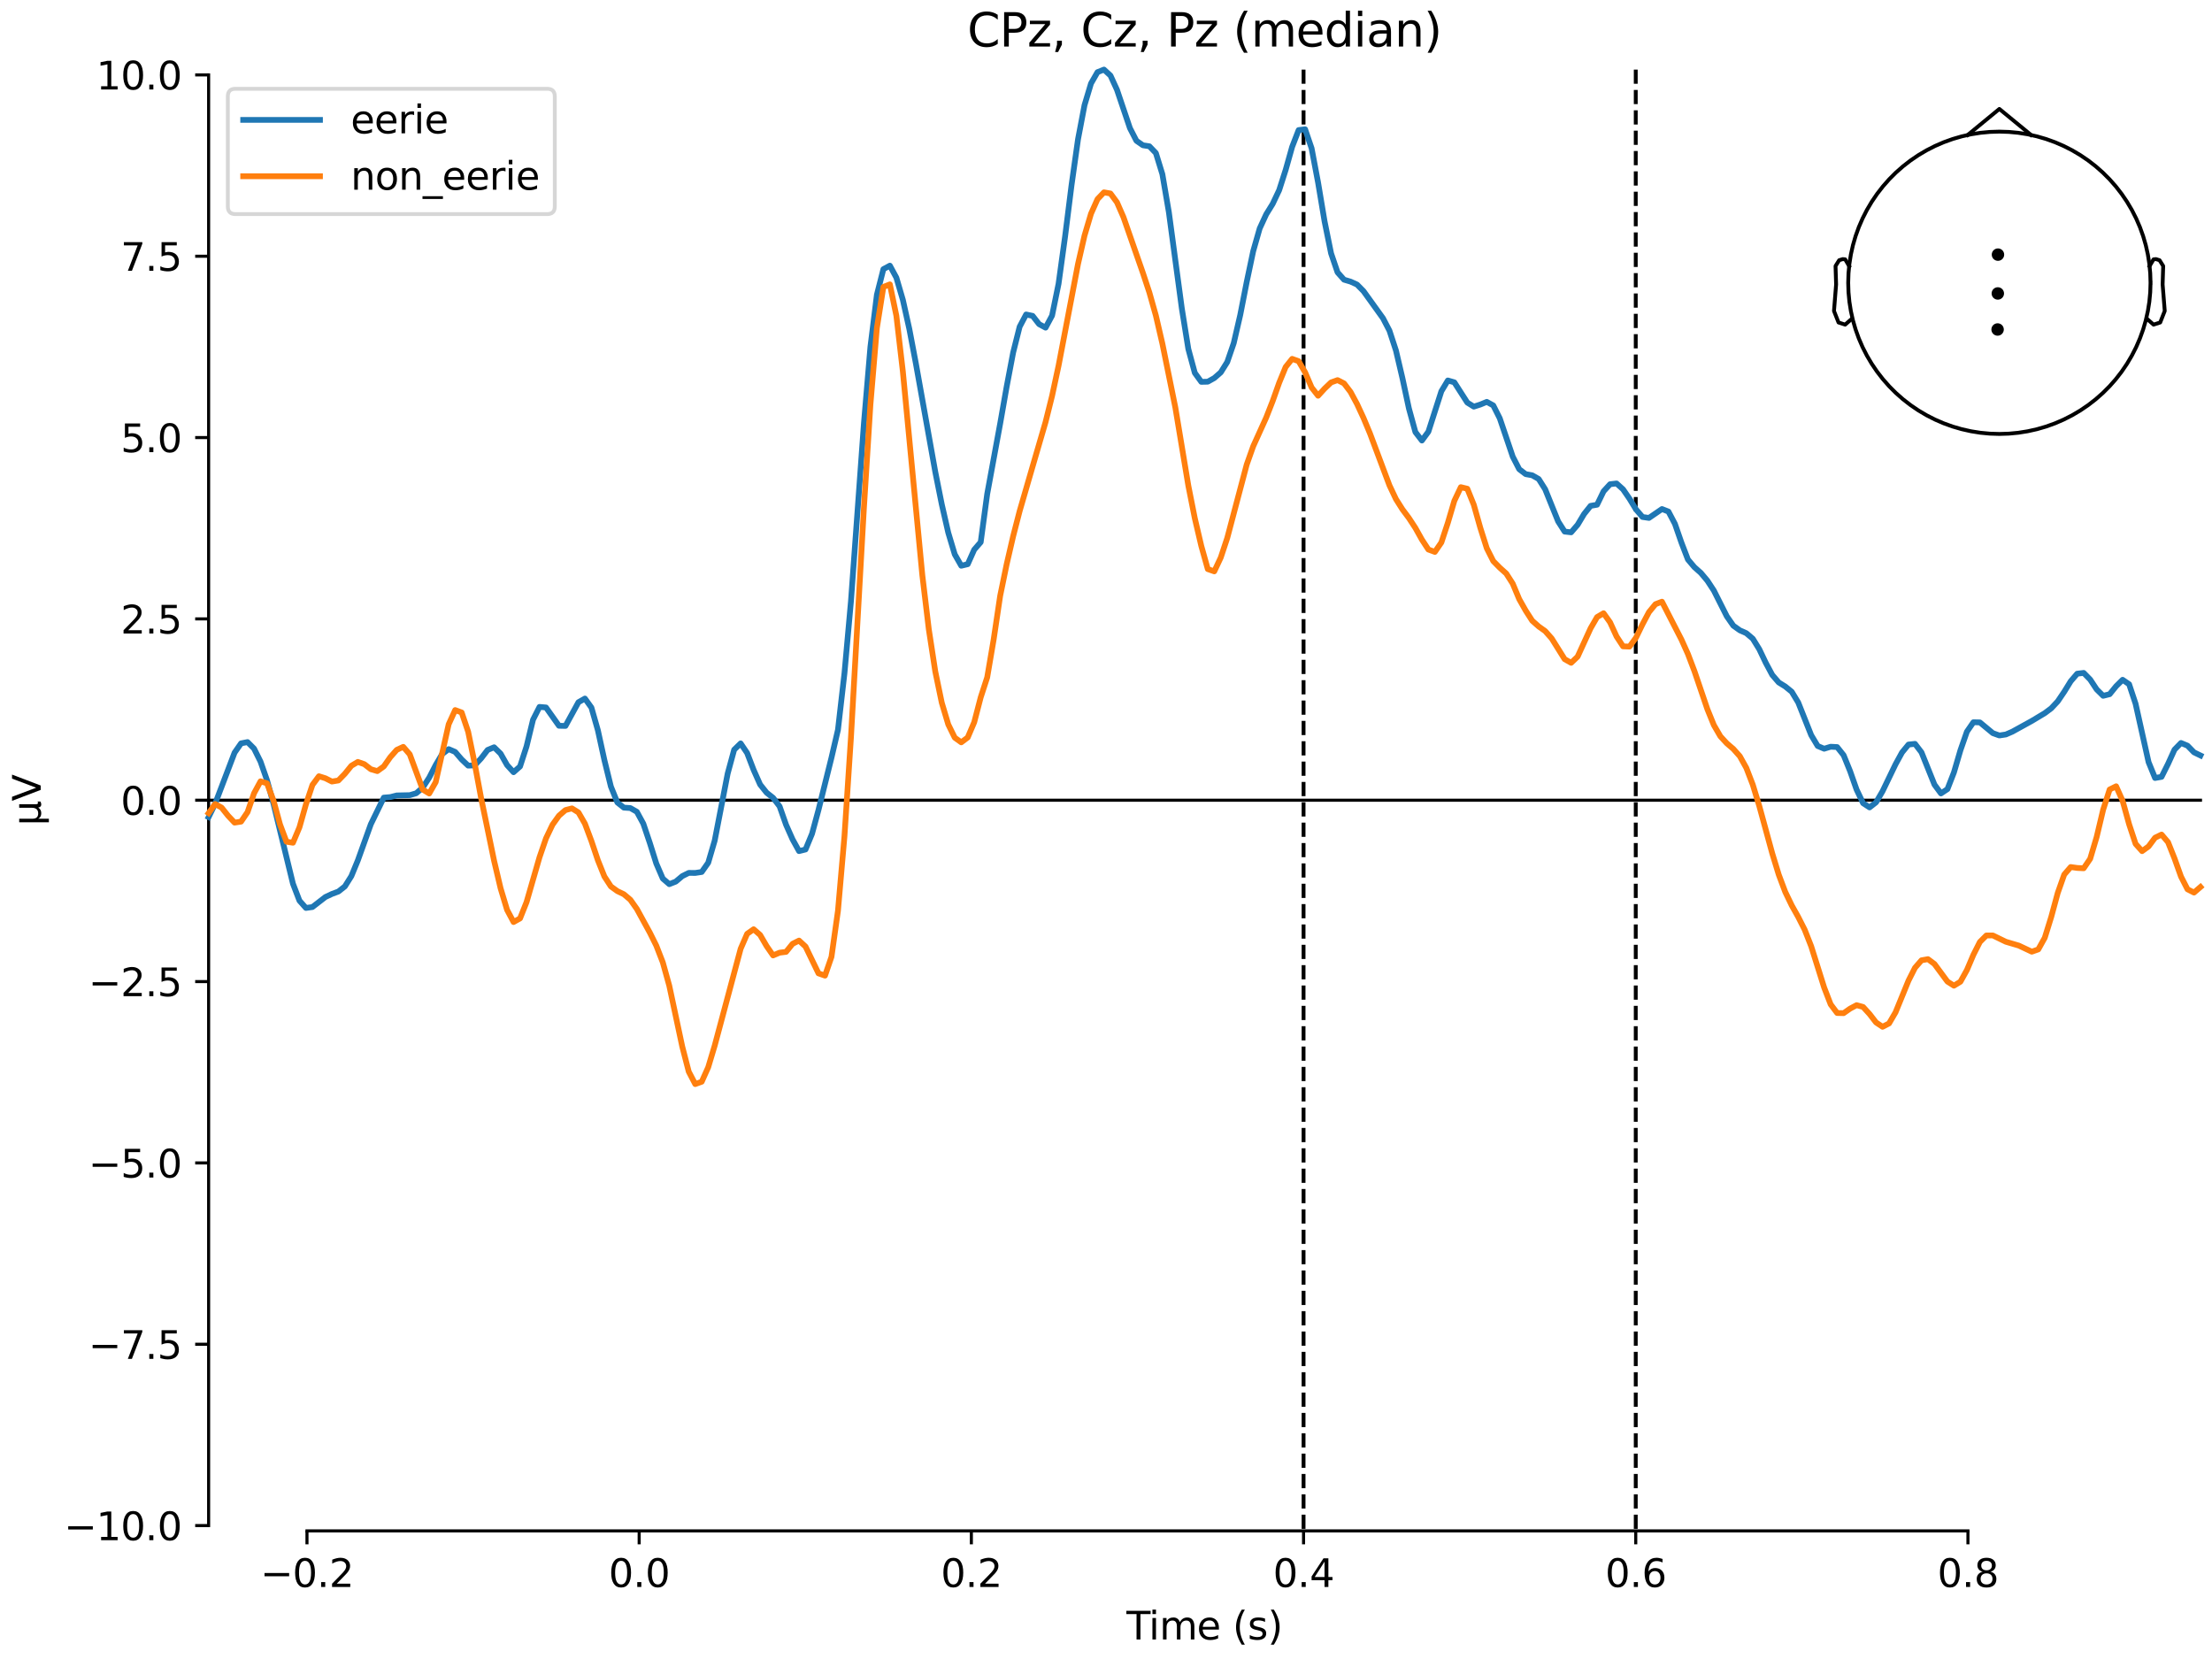 <?xml version="1.0" encoding="utf-8" standalone="no"?>
<!DOCTYPE svg PUBLIC "-//W3C//DTD SVG 1.1//EN"
  "http://www.w3.org/Graphics/SVG/1.1/DTD/svg11.dtd">
<svg xmlns:xlink="http://www.w3.org/1999/xlink" width="576pt" height="432pt" viewBox="0 0 576 432" xmlns="http://www.w3.org/2000/svg" version="1.1">
 <defs>
  <style type="text/css">*{stroke-linejoin: round; stroke-linecap: butt}</style>
 </defs>
 <g id="figure_1">
  <g id="patch_1">
   <path d="M 0 432 
L 576 432 
L 576 0 
L 0 0 
z
" style="fill: #ffffff"/>
  </g>
  <g id="axes_1">
   <g id="patch_2">
    <path d="M 54.324 398.644 
L 573 398.644 
L 573 18.118 
L 54.324 18.118 
L 54.324 398.644 
z
" style="fill: none; opacity: 0"/>
   </g>
   <g id="patch_3">
    <path d="M 54.324 397.262 
L 54.324 19.5 
" style="fill: none; stroke: #000000; stroke-width: 0.8; stroke-linejoin: miter; stroke-linecap: square"/>
   </g>
   <g id="LineCollection_1">
    <path d="M 339.443 18.118 
L 339.443 398.644 
" clip-path="url(#p980c37b02a)" style="fill: none; stroke-dasharray: 3.7,1.6; stroke-dashoffset: 0; stroke: #000000"/>
    <path d="M 425.946 18.118 
L 425.946 398.644 
" clip-path="url(#p980c37b02a)" style="fill: none; stroke-dasharray: 3.7,1.6; stroke-dashoffset: 0; stroke: #000000"/>
   </g>
   <g id="matplotlib.axis_1">
    <g id="xtick_1">
     <g id="line2d_1">
      <defs>
       <path id="m540ee433c1" d="M 0 0 
L 0 3.5 
" style="stroke: #000000; stroke-width: 0.8"/>
      </defs>
      <g>
       <use xlink:href="#m540ee433c1" x="79.936" y="398.644" style="stroke: #000000; stroke-width: 0.8"/>
      </g>
     </g>
     <g id="text_1">
      <!-- −0.2 -->
      <g transform="translate(67.795 413.242) scale(0.1 -0.1)">
       <defs>
        <path id="DejaVuSans-2212" d="M 678 2272 
L 4684 2272 
L 4684 1741 
L 678 1741 
L 678 2272 
z
" transform="scale(0.016)"/>
        <path id="DejaVuSans-30" d="M 2034 4250 
Q 1547 4250 1301 3770 
Q 1056 3291 1056 2328 
Q 1056 1369 1301 889 
Q 1547 409 2034 409 
Q 2525 409 2770 889 
Q 3016 1369 3016 2328 
Q 3016 3291 2770 3770 
Q 2525 4250 2034 4250 
z
M 2034 4750 
Q 2819 4750 3233 4129 
Q 3647 3509 3647 2328 
Q 3647 1150 3233 529 
Q 2819 -91 2034 -91 
Q 1250 -91 836 529 
Q 422 1150 422 2328 
Q 422 3509 836 4129 
Q 1250 4750 2034 4750 
z
" transform="scale(0.016)"/>
        <path id="DejaVuSans-2e" d="M 684 794 
L 1344 794 
L 1344 0 
L 684 0 
L 684 794 
z
" transform="scale(0.016)"/>
        <path id="DejaVuSans-32" d="M 1228 531 
L 3431 531 
L 3431 0 
L 469 0 
L 469 531 
Q 828 903 1448 1529 
Q 2069 2156 2228 2338 
Q 2531 2678 2651 2914 
Q 2772 3150 2772 3378 
Q 2772 3750 2511 3984 
Q 2250 4219 1831 4219 
Q 1534 4219 1204 4116 
Q 875 4013 500 3803 
L 500 4441 
Q 881 4594 1212 4672 
Q 1544 4750 1819 4750 
Q 2544 4750 2975 4387 
Q 3406 4025 3406 3419 
Q 3406 3131 3298 2873 
Q 3191 2616 2906 2266 
Q 2828 2175 2409 1742 
Q 1991 1309 1228 531 
z
" transform="scale(0.016)"/>
       </defs>
       <use xlink:href="#DejaVuSans-2212"/>
       <use xlink:href="#DejaVuSans-30" transform="translate(83.789 0)"/>
       <use xlink:href="#DejaVuSans-2e" transform="translate(147.412 0)"/>
       <use xlink:href="#DejaVuSans-32" transform="translate(179.199 0)"/>
      </g>
     </g>
    </g>
    <g id="xtick_2">
     <g id="line2d_2">
      <g>
       <use xlink:href="#m540ee433c1" x="166.439" y="398.644" style="stroke: #000000; stroke-width: 0.8"/>
      </g>
     </g>
     <g id="text_2">
      <!-- 0.0 -->
      <g transform="translate(158.487 413.242) scale(0.1 -0.1)">
       <use xlink:href="#DejaVuSans-30"/>
       <use xlink:href="#DejaVuSans-2e" transform="translate(63.623 0)"/>
       <use xlink:href="#DejaVuSans-30" transform="translate(95.41 0)"/>
      </g>
     </g>
    </g>
    <g id="xtick_3">
     <g id="line2d_3">
      <g>
       <use xlink:href="#m540ee433c1" x="252.941" y="398.644" style="stroke: #000000; stroke-width: 0.8"/>
      </g>
     </g>
     <g id="text_3">
      <!-- 0.2 -->
      <g transform="translate(244.99 413.242) scale(0.1 -0.1)">
       <use xlink:href="#DejaVuSans-30"/>
       <use xlink:href="#DejaVuSans-2e" transform="translate(63.623 0)"/>
       <use xlink:href="#DejaVuSans-32" transform="translate(95.41 0)"/>
      </g>
     </g>
    </g>
    <g id="xtick_4">
     <g id="line2d_4">
      <g>
       <use xlink:href="#m540ee433c1" x="339.443" y="398.644" style="stroke: #000000; stroke-width: 0.8"/>
      </g>
     </g>
     <g id="text_4">
      <!-- 0.4 -->
      <g transform="translate(331.492 413.242) scale(0.1 -0.1)">
       <defs>
        <path id="DejaVuSans-34" d="M 2419 4116 
L 825 1625 
L 2419 1625 
L 2419 4116 
z
M 2253 4666 
L 3047 4666 
L 3047 1625 
L 3713 1625 
L 3713 1100 
L 3047 1100 
L 3047 0 
L 2419 0 
L 2419 1100 
L 313 1100 
L 313 1709 
L 2253 4666 
z
" transform="scale(0.016)"/>
       </defs>
       <use xlink:href="#DejaVuSans-30"/>
       <use xlink:href="#DejaVuSans-2e" transform="translate(63.623 0)"/>
       <use xlink:href="#DejaVuSans-34" transform="translate(95.41 0)"/>
      </g>
     </g>
    </g>
    <g id="xtick_5">
     <g id="line2d_5">
      <g>
       <use xlink:href="#m540ee433c1" x="425.946" y="398.644" style="stroke: #000000; stroke-width: 0.8"/>
      </g>
     </g>
     <g id="text_5">
      <!-- 0.6 -->
      <g transform="translate(417.994 413.242) scale(0.1 -0.1)">
       <defs>
        <path id="DejaVuSans-36" d="M 2113 2584 
Q 1688 2584 1439 2293 
Q 1191 2003 1191 1497 
Q 1191 994 1439 701 
Q 1688 409 2113 409 
Q 2538 409 2786 701 
Q 3034 994 3034 1497 
Q 3034 2003 2786 2293 
Q 2538 2584 2113 2584 
z
M 3366 4563 
L 3366 3988 
Q 3128 4100 2886 4159 
Q 2644 4219 2406 4219 
Q 1781 4219 1451 3797 
Q 1122 3375 1075 2522 
Q 1259 2794 1537 2939 
Q 1816 3084 2150 3084 
Q 2853 3084 3261 2657 
Q 3669 2231 3669 1497 
Q 3669 778 3244 343 
Q 2819 -91 2113 -91 
Q 1303 -91 875 529 
Q 447 1150 447 2328 
Q 447 3434 972 4092 
Q 1497 4750 2381 4750 
Q 2619 4750 2861 4703 
Q 3103 4656 3366 4563 
z
" transform="scale(0.016)"/>
       </defs>
       <use xlink:href="#DejaVuSans-30"/>
       <use xlink:href="#DejaVuSans-2e" transform="translate(63.623 0)"/>
       <use xlink:href="#DejaVuSans-36" transform="translate(95.41 0)"/>
      </g>
     </g>
    </g>
    <g id="xtick_6">
     <g id="line2d_6">
      <g>
       <use xlink:href="#m540ee433c1" x="512.448" y="398.644" style="stroke: #000000; stroke-width: 0.8"/>
      </g>
     </g>
     <g id="text_6">
      <!-- 0.8 -->
      <g transform="translate(504.497 413.242) scale(0.1 -0.1)">
       <defs>
        <path id="DejaVuSans-38" d="M 2034 2216 
Q 1584 2216 1326 1975 
Q 1069 1734 1069 1313 
Q 1069 891 1326 650 
Q 1584 409 2034 409 
Q 2484 409 2743 651 
Q 3003 894 3003 1313 
Q 3003 1734 2745 1975 
Q 2488 2216 2034 2216 
z
M 1403 2484 
Q 997 2584 770 2862 
Q 544 3141 544 3541 
Q 544 4100 942 4425 
Q 1341 4750 2034 4750 
Q 2731 4750 3128 4425 
Q 3525 4100 3525 3541 
Q 3525 3141 3298 2862 
Q 3072 2584 2669 2484 
Q 3125 2378 3379 2068 
Q 3634 1759 3634 1313 
Q 3634 634 3220 271 
Q 2806 -91 2034 -91 
Q 1263 -91 848 271 
Q 434 634 434 1313 
Q 434 1759 690 2068 
Q 947 2378 1403 2484 
z
M 1172 3481 
Q 1172 3119 1398 2916 
Q 1625 2713 2034 2713 
Q 2441 2713 2670 2916 
Q 2900 3119 2900 3481 
Q 2900 3844 2670 4047 
Q 2441 4250 2034 4250 
Q 1625 4250 1398 4047 
Q 1172 3844 1172 3481 
z
" transform="scale(0.016)"/>
       </defs>
       <use xlink:href="#DejaVuSans-30"/>
       <use xlink:href="#DejaVuSans-2e" transform="translate(63.623 0)"/>
       <use xlink:href="#DejaVuSans-38" transform="translate(95.41 0)"/>
      </g>
     </g>
    </g>
    <g id="text_7">
     <!-- Time (s) -->
     <g transform="translate(293.333 426.92) scale(0.1 -0.1)">
      <defs>
       <path id="DejaVuSans-54" d="M -19 4666 
L 3928 4666 
L 3928 4134 
L 2272 4134 
L 2272 0 
L 1638 0 
L 1638 4134 
L -19 4134 
L -19 4666 
z
" transform="scale(0.016)"/>
       <path id="DejaVuSans-69" d="M 603 3500 
L 1178 3500 
L 1178 0 
L 603 0 
L 603 3500 
z
M 603 4863 
L 1178 4863 
L 1178 4134 
L 603 4134 
L 603 4863 
z
" transform="scale(0.016)"/>
       <path id="DejaVuSans-6d" d="M 3328 2828 
Q 3544 3216 3844 3400 
Q 4144 3584 4550 3584 
Q 5097 3584 5394 3201 
Q 5691 2819 5691 2113 
L 5691 0 
L 5113 0 
L 5113 2094 
Q 5113 2597 4934 2840 
Q 4756 3084 4391 3084 
Q 3944 3084 3684 2787 
Q 3425 2491 3425 1978 
L 3425 0 
L 2847 0 
L 2847 2094 
Q 2847 2600 2669 2842 
Q 2491 3084 2119 3084 
Q 1678 3084 1418 2786 
Q 1159 2488 1159 1978 
L 1159 0 
L 581 0 
L 581 3500 
L 1159 3500 
L 1159 2956 
Q 1356 3278 1631 3431 
Q 1906 3584 2284 3584 
Q 2666 3584 2933 3390 
Q 3200 3197 3328 2828 
z
" transform="scale(0.016)"/>
       <path id="DejaVuSans-65" d="M 3597 1894 
L 3597 1613 
L 953 1613 
Q 991 1019 1311 708 
Q 1631 397 2203 397 
Q 2534 397 2845 478 
Q 3156 559 3463 722 
L 3463 178 
Q 3153 47 2828 -22 
Q 2503 -91 2169 -91 
Q 1331 -91 842 396 
Q 353 884 353 1716 
Q 353 2575 817 3079 
Q 1281 3584 2069 3584 
Q 2775 3584 3186 3129 
Q 3597 2675 3597 1894 
z
M 3022 2063 
Q 3016 2534 2758 2815 
Q 2500 3097 2075 3097 
Q 1594 3097 1305 2825 
Q 1016 2553 972 2059 
L 3022 2063 
z
" transform="scale(0.016)"/>
       <path id="DejaVuSans-20" transform="scale(0.016)"/>
       <path id="DejaVuSans-28" d="M 1984 4856 
Q 1566 4138 1362 3434 
Q 1159 2731 1159 2009 
Q 1159 1288 1364 580 
Q 1569 -128 1984 -844 
L 1484 -844 
Q 1016 -109 783 600 
Q 550 1309 550 2009 
Q 550 2706 781 3412 
Q 1013 4119 1484 4856 
L 1984 4856 
z
" transform="scale(0.016)"/>
       <path id="DejaVuSans-73" d="M 2834 3397 
L 2834 2853 
Q 2591 2978 2328 3040 
Q 2066 3103 1784 3103 
Q 1356 3103 1142 2972 
Q 928 2841 928 2578 
Q 928 2378 1081 2264 
Q 1234 2150 1697 2047 
L 1894 2003 
Q 2506 1872 2764 1633 
Q 3022 1394 3022 966 
Q 3022 478 2636 193 
Q 2250 -91 1575 -91 
Q 1294 -91 989 -36 
Q 684 19 347 128 
L 347 722 
Q 666 556 975 473 
Q 1284 391 1588 391 
Q 1994 391 2212 530 
Q 2431 669 2431 922 
Q 2431 1156 2273 1281 
Q 2116 1406 1581 1522 
L 1381 1569 
Q 847 1681 609 1914 
Q 372 2147 372 2553 
Q 372 3047 722 3315 
Q 1072 3584 1716 3584 
Q 2034 3584 2315 3537 
Q 2597 3491 2834 3397 
z
" transform="scale(0.016)"/>
       <path id="DejaVuSans-29" d="M 513 4856 
L 1013 4856 
Q 1481 4119 1714 3412 
Q 1947 2706 1947 2009 
Q 1947 1309 1714 600 
Q 1481 -109 1013 -844 
L 513 -844 
Q 928 -128 1133 580 
Q 1338 1288 1338 2009 
Q 1338 2731 1133 3434 
Q 928 4138 513 4856 
z
" transform="scale(0.016)"/>
      </defs>
      <use xlink:href="#DejaVuSans-54"/>
      <use xlink:href="#DejaVuSans-69" transform="translate(57.959 0)"/>
      <use xlink:href="#DejaVuSans-6d" transform="translate(85.742 0)"/>
      <use xlink:href="#DejaVuSans-65" transform="translate(183.154 0)"/>
      <use xlink:href="#DejaVuSans-20" transform="translate(244.678 0)"/>
      <use xlink:href="#DejaVuSans-28" transform="translate(276.465 0)"/>
      <use xlink:href="#DejaVuSans-73" transform="translate(315.479 0)"/>
      <use xlink:href="#DejaVuSans-29" transform="translate(367.578 0)"/>
     </g>
    </g>
   </g>
   <g id="matplotlib.axis_2">
    <g id="ytick_1">
     <g id="line2d_7">
      <defs>
       <path id="m99b2487eda" d="M 0 0 
L -3.5 0 
" style="stroke: #000000; stroke-width: 0.8"/>
      </defs>
      <g>
       <use xlink:href="#m99b2487eda" x="54.324" y="397.262" style="stroke: #000000; stroke-width: 0.8"/>
      </g>
     </g>
     <g id="text_8">
      <!-- −10.0 -->
      <g transform="translate(16.678 401.061) scale(0.1 -0.1)">
       <defs>
        <path id="DejaVuSans-31" d="M 794 531 
L 1825 531 
L 1825 4091 
L 703 3866 
L 703 4441 
L 1819 4666 
L 2450 4666 
L 2450 531 
L 3481 531 
L 3481 0 
L 794 0 
L 794 531 
z
" transform="scale(0.016)"/>
       </defs>
       <use xlink:href="#DejaVuSans-2212"/>
       <use xlink:href="#DejaVuSans-31" transform="translate(83.789 0)"/>
       <use xlink:href="#DejaVuSans-30" transform="translate(147.412 0)"/>
       <use xlink:href="#DejaVuSans-2e" transform="translate(211.035 0)"/>
       <use xlink:href="#DejaVuSans-30" transform="translate(242.822 0)"/>
      </g>
     </g>
    </g>
    <g id="ytick_2">
     <g id="line2d_8">
      <g>
       <use xlink:href="#m99b2487eda" x="54.324" y="350.042" style="stroke: #000000; stroke-width: 0.8"/>
      </g>
     </g>
     <g id="text_9">
      <!-- −7.5 -->
      <g transform="translate(23.041 353.841) scale(0.1 -0.1)">
       <defs>
        <path id="DejaVuSans-37" d="M 525 4666 
L 3525 4666 
L 3525 4397 
L 1831 0 
L 1172 0 
L 2766 4134 
L 525 4134 
L 525 4666 
z
" transform="scale(0.016)"/>
        <path id="DejaVuSans-35" d="M 691 4666 
L 3169 4666 
L 3169 4134 
L 1269 4134 
L 1269 2991 
Q 1406 3038 1543 3061 
Q 1681 3084 1819 3084 
Q 2600 3084 3056 2656 
Q 3513 2228 3513 1497 
Q 3513 744 3044 326 
Q 2575 -91 1722 -91 
Q 1428 -91 1123 -41 
Q 819 9 494 109 
L 494 744 
Q 775 591 1075 516 
Q 1375 441 1709 441 
Q 2250 441 2565 725 
Q 2881 1009 2881 1497 
Q 2881 1984 2565 2268 
Q 2250 2553 1709 2553 
Q 1456 2553 1204 2497 
Q 953 2441 691 2322 
L 691 4666 
z
" transform="scale(0.016)"/>
       </defs>
       <use xlink:href="#DejaVuSans-2212"/>
       <use xlink:href="#DejaVuSans-37" transform="translate(83.789 0)"/>
       <use xlink:href="#DejaVuSans-2e" transform="translate(147.412 0)"/>
       <use xlink:href="#DejaVuSans-35" transform="translate(179.199 0)"/>
      </g>
     </g>
    </g>
    <g id="ytick_3">
     <g id="line2d_9">
      <g>
       <use xlink:href="#m99b2487eda" x="54.324" y="302.821" style="stroke: #000000; stroke-width: 0.8"/>
      </g>
     </g>
     <g id="text_10">
      <!-- −5.0 -->
      <g transform="translate(23.041 306.621) scale(0.1 -0.1)">
       <use xlink:href="#DejaVuSans-2212"/>
       <use xlink:href="#DejaVuSans-35" transform="translate(83.789 0)"/>
       <use xlink:href="#DejaVuSans-2e" transform="translate(147.412 0)"/>
       <use xlink:href="#DejaVuSans-30" transform="translate(179.199 0)"/>
      </g>
     </g>
    </g>
    <g id="ytick_4">
     <g id="line2d_10">
      <g>
       <use xlink:href="#m99b2487eda" x="54.324" y="255.601" style="stroke: #000000; stroke-width: 0.8"/>
      </g>
     </g>
     <g id="text_11">
      <!-- −2.5 -->
      <g transform="translate(23.041 259.4) scale(0.1 -0.1)">
       <use xlink:href="#DejaVuSans-2212"/>
       <use xlink:href="#DejaVuSans-32" transform="translate(83.789 0)"/>
       <use xlink:href="#DejaVuSans-2e" transform="translate(147.412 0)"/>
       <use xlink:href="#DejaVuSans-35" transform="translate(179.199 0)"/>
      </g>
     </g>
    </g>
    <g id="ytick_5">
     <g id="line2d_11">
      <g>
       <use xlink:href="#m99b2487eda" x="54.324" y="208.381" style="stroke: #000000; stroke-width: 0.8"/>
      </g>
     </g>
     <g id="text_12">
      <!-- 0.0 -->
      <g transform="translate(31.421 212.18) scale(0.1 -0.1)">
       <use xlink:href="#DejaVuSans-30"/>
       <use xlink:href="#DejaVuSans-2e" transform="translate(63.623 0)"/>
       <use xlink:href="#DejaVuSans-30" transform="translate(95.41 0)"/>
      </g>
     </g>
    </g>
    <g id="ytick_6">
     <g id="line2d_12">
      <g>
       <use xlink:href="#m99b2487eda" x="54.324" y="161.161" style="stroke: #000000; stroke-width: 0.8"/>
      </g>
     </g>
     <g id="text_13">
      <!-- 2.5 -->
      <g transform="translate(31.421 164.96) scale(0.1 -0.1)">
       <use xlink:href="#DejaVuSans-32"/>
       <use xlink:href="#DejaVuSans-2e" transform="translate(63.623 0)"/>
       <use xlink:href="#DejaVuSans-35" transform="translate(95.41 0)"/>
      </g>
     </g>
    </g>
    <g id="ytick_7">
     <g id="line2d_13">
      <g>
       <use xlink:href="#m99b2487eda" x="54.324" y="113.94" style="stroke: #000000; stroke-width: 0.8"/>
      </g>
     </g>
     <g id="text_14">
      <!-- 5.0 -->
      <g transform="translate(31.421 117.74) scale(0.1 -0.1)">
       <use xlink:href="#DejaVuSans-35"/>
       <use xlink:href="#DejaVuSans-2e" transform="translate(63.623 0)"/>
       <use xlink:href="#DejaVuSans-30" transform="translate(95.41 0)"/>
      </g>
     </g>
    </g>
    <g id="ytick_8">
     <g id="line2d_14">
      <g>
       <use xlink:href="#m99b2487eda" x="54.324" y="66.72" style="stroke: #000000; stroke-width: 0.8"/>
      </g>
     </g>
     <g id="text_15">
      <!-- 7.5 -->
      <g transform="translate(31.421 70.519) scale(0.1 -0.1)">
       <use xlink:href="#DejaVuSans-37"/>
       <use xlink:href="#DejaVuSans-2e" transform="translate(63.623 0)"/>
       <use xlink:href="#DejaVuSans-35" transform="translate(95.41 0)"/>
      </g>
     </g>
    </g>
    <g id="ytick_9">
     <g id="line2d_15">
      <g>
       <use xlink:href="#m99b2487eda" x="54.324" y="19.5" style="stroke: #000000; stroke-width: 0.8"/>
      </g>
     </g>
     <g id="text_16">
      <!-- 10.0 -->
      <g transform="translate(25.058 23.299) scale(0.1 -0.1)">
       <use xlink:href="#DejaVuSans-31"/>
       <use xlink:href="#DejaVuSans-30" transform="translate(63.623 0)"/>
       <use xlink:href="#DejaVuSans-2e" transform="translate(127.246 0)"/>
       <use xlink:href="#DejaVuSans-30" transform="translate(159.033 0)"/>
      </g>
     </g>
    </g>
    <g id="text_17">
     <!-- µV -->
     <g transform="translate(10.599 214.982) rotate(-90) scale(0.1 -0.1)">
      <defs>
       <path id="DejaVuSans-b5" d="M 544 -1331 
L 544 3500 
L 1119 3500 
L 1119 1325 
Q 1119 872 1334 640 
Q 1550 409 1972 409 
Q 2434 409 2667 671 
Q 2900 934 2900 1459 
L 2900 3500 
L 3475 3500 
L 3475 806 
Q 3475 619 3529 530 
Q 3584 441 3700 441 
Q 3728 441 3778 458 
Q 3828 475 3916 513 
L 3916 50 
Q 3788 -22 3673 -56 
Q 3559 -91 3450 -91 
Q 3234 -91 3106 31 
Q 2978 153 2931 403 
Q 2775 156 2548 32 
Q 2322 -91 2016 -91 
Q 1697 -91 1473 31 
Q 1250 153 1119 397 
L 1119 -1331 
L 544 -1331 
z
" transform="scale(0.016)"/>
       <path id="DejaVuSans-56" d="M 1831 0 
L 50 4666 
L 709 4666 
L 2188 738 
L 3669 4666 
L 4325 4666 
L 2547 0 
L 1831 0 
z
" transform="scale(0.016)"/>
      </defs>
      <use xlink:href="#DejaVuSans-b5"/>
      <use xlink:href="#DejaVuSans-56" transform="translate(63.623 0)"/>
     </g>
    </g>
   </g>
   <g id="patch_4">
    <path d="M 79.936 398.644 
L 512.448 398.644 
" style="fill: none; stroke: #000000; stroke-width: 0.8; stroke-linejoin: miter; stroke-linecap: square"/>
   </g>
   <g id="patch_5">
    <path d="M 54.324 208.381 
L 573 208.381 
" style="fill: none; stroke: #000000; stroke-width: 0.8; stroke-linejoin: miter; stroke-linecap: square"/>
   </g>
   <g id="text_18">
    <!-- CPz, Cz, Pz (median) -->
    <g transform="translate(251.892 12.118) scale(0.12 -0.12)">
     <defs>
      <path id="DejaVuSans-43" d="M 4122 4306 
L 4122 3641 
Q 3803 3938 3442 4084 
Q 3081 4231 2675 4231 
Q 1875 4231 1450 3742 
Q 1025 3253 1025 2328 
Q 1025 1406 1450 917 
Q 1875 428 2675 428 
Q 3081 428 3442 575 
Q 3803 722 4122 1019 
L 4122 359 
Q 3791 134 3420 21 
Q 3050 -91 2638 -91 
Q 1578 -91 968 557 
Q 359 1206 359 2328 
Q 359 3453 968 4101 
Q 1578 4750 2638 4750 
Q 3056 4750 3426 4639 
Q 3797 4528 4122 4306 
z
" transform="scale(0.016)"/>
      <path id="DejaVuSans-50" d="M 1259 4147 
L 1259 2394 
L 2053 2394 
Q 2494 2394 2734 2622 
Q 2975 2850 2975 3272 
Q 2975 3691 2734 3919 
Q 2494 4147 2053 4147 
L 1259 4147 
z
M 628 4666 
L 2053 4666 
Q 2838 4666 3239 4311 
Q 3641 3956 3641 3272 
Q 3641 2581 3239 2228 
Q 2838 1875 2053 1875 
L 1259 1875 
L 1259 0 
L 628 0 
L 628 4666 
z
" transform="scale(0.016)"/>
      <path id="DejaVuSans-7a" d="M 353 3500 
L 3084 3500 
L 3084 2975 
L 922 459 
L 3084 459 
L 3084 0 
L 275 0 
L 275 525 
L 2438 3041 
L 353 3041 
L 353 3500 
z
" transform="scale(0.016)"/>
      <path id="DejaVuSans-2c" d="M 750 794 
L 1409 794 
L 1409 256 
L 897 -744 
L 494 -744 
L 750 256 
L 750 794 
z
" transform="scale(0.016)"/>
      <path id="DejaVuSans-64" d="M 2906 2969 
L 2906 4863 
L 3481 4863 
L 3481 0 
L 2906 0 
L 2906 525 
Q 2725 213 2448 61 
Q 2172 -91 1784 -91 
Q 1150 -91 751 415 
Q 353 922 353 1747 
Q 353 2572 751 3078 
Q 1150 3584 1784 3584 
Q 2172 3584 2448 3432 
Q 2725 3281 2906 2969 
z
M 947 1747 
Q 947 1113 1208 752 
Q 1469 391 1925 391 
Q 2381 391 2643 752 
Q 2906 1113 2906 1747 
Q 2906 2381 2643 2742 
Q 2381 3103 1925 3103 
Q 1469 3103 1208 2742 
Q 947 2381 947 1747 
z
" transform="scale(0.016)"/>
      <path id="DejaVuSans-61" d="M 2194 1759 
Q 1497 1759 1228 1600 
Q 959 1441 959 1056 
Q 959 750 1161 570 
Q 1363 391 1709 391 
Q 2188 391 2477 730 
Q 2766 1069 2766 1631 
L 2766 1759 
L 2194 1759 
z
M 3341 1997 
L 3341 0 
L 2766 0 
L 2766 531 
Q 2569 213 2275 61 
Q 1981 -91 1556 -91 
Q 1019 -91 701 211 
Q 384 513 384 1019 
Q 384 1609 779 1909 
Q 1175 2209 1959 2209 
L 2766 2209 
L 2766 2266 
Q 2766 2663 2505 2880 
Q 2244 3097 1772 3097 
Q 1472 3097 1187 3025 
Q 903 2953 641 2809 
L 641 3341 
Q 956 3463 1253 3523 
Q 1550 3584 1831 3584 
Q 2591 3584 2966 3190 
Q 3341 2797 3341 1997 
z
" transform="scale(0.016)"/>
      <path id="DejaVuSans-6e" d="M 3513 2113 
L 3513 0 
L 2938 0 
L 2938 2094 
Q 2938 2591 2744 2837 
Q 2550 3084 2163 3084 
Q 1697 3084 1428 2787 
Q 1159 2491 1159 1978 
L 1159 0 
L 581 0 
L 581 3500 
L 1159 3500 
L 1159 2956 
Q 1366 3272 1645 3428 
Q 1925 3584 2291 3584 
Q 2894 3584 3203 3211 
Q 3513 2838 3513 2113 
z
" transform="scale(0.016)"/>
     </defs>
     <use xlink:href="#DejaVuSans-43"/>
     <use xlink:href="#DejaVuSans-50" transform="translate(69.824 0)"/>
     <use xlink:href="#DejaVuSans-7a" transform="translate(130.127 0)"/>
     <use xlink:href="#DejaVuSans-2c" transform="translate(182.617 0)"/>
     <use xlink:href="#DejaVuSans-20" transform="translate(214.404 0)"/>
     <use xlink:href="#DejaVuSans-43" transform="translate(246.191 0)"/>
     <use xlink:href="#DejaVuSans-7a" transform="translate(316.016 0)"/>
     <use xlink:href="#DejaVuSans-2c" transform="translate(368.506 0)"/>
     <use xlink:href="#DejaVuSans-20" transform="translate(400.293 0)"/>
     <use xlink:href="#DejaVuSans-50" transform="translate(432.08 0)"/>
     <use xlink:href="#DejaVuSans-7a" transform="translate(492.383 0)"/>
     <use xlink:href="#DejaVuSans-20" transform="translate(544.873 0)"/>
     <use xlink:href="#DejaVuSans-28" transform="translate(576.66 0)"/>
     <use xlink:href="#DejaVuSans-6d" transform="translate(615.674 0)"/>
     <use xlink:href="#DejaVuSans-65" transform="translate(713.086 0)"/>
     <use xlink:href="#DejaVuSans-64" transform="translate(774.609 0)"/>
     <use xlink:href="#DejaVuSans-69" transform="translate(838.086 0)"/>
     <use xlink:href="#DejaVuSans-61" transform="translate(865.869 0)"/>
     <use xlink:href="#DejaVuSans-6e" transform="translate(927.148 0)"/>
     <use xlink:href="#DejaVuSans-29" transform="translate(990.527 0)"/>
    </g>
   </g>
   <g id="legend_1">
    <g id="patch_6">
     <path d="M 61.324 55.753 
L 142.466 55.753 
Q 144.466 55.753 144.466 53.753 
L 144.466 25.118 
Q 144.466 23.118 142.466 23.118 
L 61.324 23.118 
Q 59.324 23.118 59.324 25.118 
L 59.324 53.753 
Q 59.324 55.753 61.324 55.753 
z
" style="fill: #ffffff; opacity: 0.8; stroke: #cccccc; stroke-linejoin: miter"/>
    </g>
    <g id="line2d_16">
     <path d="M 63.324 31.217 
L 73.324 31.217 
L 83.324 31.217 
" style="fill: none; stroke: #1f77b4; stroke-width: 1.5; stroke-linecap: square"/>
    </g>
    <g id="text_19">
     <!-- eerie -->
     <g transform="translate(91.324 34.717) scale(0.1 -0.1)">
      <defs>
       <path id="DejaVuSans-72" d="M 2631 2963 
Q 2534 3019 2420 3045 
Q 2306 3072 2169 3072 
Q 1681 3072 1420 2755 
Q 1159 2438 1159 1844 
L 1159 0 
L 581 0 
L 581 3500 
L 1159 3500 
L 1159 2956 
Q 1341 3275 1631 3429 
Q 1922 3584 2338 3584 
Q 2397 3584 2469 3576 
Q 2541 3569 2628 3553 
L 2631 2963 
z
" transform="scale(0.016)"/>
      </defs>
      <use xlink:href="#DejaVuSans-65"/>
      <use xlink:href="#DejaVuSans-65" transform="translate(61.523 0)"/>
      <use xlink:href="#DejaVuSans-72" transform="translate(123.047 0)"/>
      <use xlink:href="#DejaVuSans-69" transform="translate(164.16 0)"/>
      <use xlink:href="#DejaVuSans-65" transform="translate(191.943 0)"/>
     </g>
    </g>
    <g id="line2d_17">
     <path d="M 63.324 45.895 
L 73.324 45.895 
L 83.324 45.895 
" style="fill: none; stroke: #ff7f0e; stroke-width: 1.5; stroke-linecap: square"/>
    </g>
    <g id="text_20">
     <!-- non_eerie -->
     <g transform="translate(91.324 49.395) scale(0.1 -0.1)">
      <defs>
       <path id="DejaVuSans-6f" d="M 1959 3097 
Q 1497 3097 1228 2736 
Q 959 2375 959 1747 
Q 959 1119 1226 758 
Q 1494 397 1959 397 
Q 2419 397 2687 759 
Q 2956 1122 2956 1747 
Q 2956 2369 2687 2733 
Q 2419 3097 1959 3097 
z
M 1959 3584 
Q 2709 3584 3137 3096 
Q 3566 2609 3566 1747 
Q 3566 888 3137 398 
Q 2709 -91 1959 -91 
Q 1206 -91 779 398 
Q 353 888 353 1747 
Q 353 2609 779 3096 
Q 1206 3584 1959 3584 
z
" transform="scale(0.016)"/>
       <path id="DejaVuSans-5f" d="M 3263 -1063 
L 3263 -1509 
L -63 -1509 
L -63 -1063 
L 3263 -1063 
z
" transform="scale(0.016)"/>
      </defs>
      <use xlink:href="#DejaVuSans-6e"/>
      <use xlink:href="#DejaVuSans-6f" transform="translate(63.379 0)"/>
      <use xlink:href="#DejaVuSans-6e" transform="translate(124.561 0)"/>
      <use xlink:href="#DejaVuSans-5f" transform="translate(187.939 0)"/>
      <use xlink:href="#DejaVuSans-65" transform="translate(237.939 0)"/>
      <use xlink:href="#DejaVuSans-65" transform="translate(299.463 0)"/>
      <use xlink:href="#DejaVuSans-72" transform="translate(360.986 0)"/>
      <use xlink:href="#DejaVuSans-69" transform="translate(402.1 0)"/>
      <use xlink:href="#DejaVuSans-65" transform="translate(429.883 0)"/>
     </g>
    </g>
   </g>
   <g id="line2d_18">
    <path d="M 54.324 212.772 
L 56.013 209.308 
L 61.082 195.992 
L 62.771 193.568 
L 64.461 193.236 
L 66.15 194.927 
L 67.84 198.325 
L 69.529 203.167 
L 71.219 209.298 
L 76.287 230.126 
L 77.977 234.53 
L 79.666 236.429 
L 81.356 236.192 
L 84.735 233.581 
L 86.424 232.786 
L 88.114 232.155 
L 89.803 230.828 
L 91.493 228.136 
L 93.182 224.038 
L 96.561 214.628 
L 99.94 207.697 
L 101.63 207.562 
L 103.319 207.129 
L 106.698 207.055 
L 108.388 206.562 
L 110.077 205.095 
L 111.767 202.491 
L 113.456 199.214 
L 115.146 196.35 
L 116.835 195.071 
L 118.525 195.794 
L 120.214 197.758 
L 121.904 199.368 
L 123.593 199.302 
L 125.283 197.484 
L 126.972 195.288 
L 128.662 194.588 
L 130.351 196.241 
L 132.041 199.227 
L 133.73 201.081 
L 135.42 199.58 
L 137.109 194.37 
L 138.799 187.404 
L 140.488 184.077 
L 142.178 184.222 
L 145.557 188.989 
L 147.246 189.029 
L 150.625 182.859 
L 152.315 181.902 
L 154.004 184.253 
L 155.694 190.185 
L 157.383 197.925 
L 159.073 204.807 
L 160.762 208.966 
L 162.452 210.304 
L 164.141 210.414 
L 165.831 211.383 
L 167.52 214.487 
L 169.21 219.496 
L 170.899 224.861 
L 172.589 228.777 
L 174.278 230.233 
L 175.968 229.567 
L 177.657 228.145 
L 179.347 227.297 
L 181.036 227.315 
L 182.726 227.059 
L 184.415 224.657 
L 186.105 218.892 
L 189.484 201.436 
L 191.173 195.227 
L 192.863 193.58 
L 194.552 196.086 
L 196.242 200.481 
L 197.931 204.279 
L 199.621 206.41 
L 201.31 207.742 
L 203 209.963 
L 204.689 214.766 
L 206.379 218.563 
L 208.068 221.626 
L 209.758 221.203 
L 211.447 217.121 
L 213.137 210.89 
L 216.516 197.294 
L 218.205 190.028 
L 219.895 175.325 
L 221.584 156.622 
L 224.963 110.252 
L 226.653 90.334 
L 228.342 76.744 
L 230.032 70.085 
L 231.721 69.177 
L 233.411 72.295 
L 235.1 78.069 
L 236.79 85.679 
L 238.479 94.581 
L 243.548 122.893 
L 245.237 131.335 
L 246.927 138.719 
L 248.616 144.352 
L 250.306 147.318 
L 251.995 146.913 
L 253.685 143.128 
L 255.374 141.178 
L 257.064 128.647 
L 260.443 110.296 
L 262.132 100.688 
L 263.822 91.793 
L 265.511 85.085 
L 267.201 81.89 
L 268.89 82.25 
L 270.58 84.409 
L 272.269 85.32 
L 273.959 82.173 
L 275.648 73.888 
L 277.337 61.657 
L 279.027 48.204 
L 280.716 36.253 
L 282.406 27.378 
L 284.095 21.741 
L 285.785 18.789 
L 287.474 18.118 
L 289.164 19.674 
L 290.853 23.366 
L 294.232 33.364 
L 295.922 36.657 
L 297.611 37.828 
L 299.301 38.093 
L 300.99 39.855 
L 302.68 45.363 
L 304.369 55.246 
L 307.748 80.338 
L 309.438 90.865 
L 311.127 97.102 
L 312.817 99.433 
L 314.506 99.392 
L 316.196 98.446 
L 317.885 96.969 
L 319.575 94.265 
L 321.264 89.345 
L 322.954 82.023 
L 324.643 73.415 
L 326.333 65.394 
L 328.022 59.485 
L 329.712 55.82 
L 331.401 53.089 
L 333.091 49.515 
L 334.78 44.249 
L 336.47 38.239 
L 338.159 33.872 
L 339.849 33.659 
L 341.538 38.614 
L 343.228 47.547 
L 344.917 57.648 
L 346.607 65.964 
L 348.296 70.922 
L 349.986 72.829 
L 351.675 73.331 
L 353.365 74.095 
L 355.054 75.809 
L 360.123 82.859 
L 361.812 86.103 
L 363.502 91.261 
L 365.191 98.482 
L 366.881 106.376 
L 368.57 112.521 
L 370.26 114.713 
L 371.949 112.409 
L 375.328 101.883 
L 377.018 99.073 
L 378.707 99.559 
L 382.086 104.837 
L 383.776 105.886 
L 385.465 105.346 
L 387.155 104.644 
L 388.844 105.57 
L 390.534 108.925 
L 393.913 118.905 
L 395.602 122.184 
L 397.292 123.464 
L 398.981 123.765 
L 400.671 124.728 
L 402.36 127.409 
L 405.739 135.775 
L 407.429 138.424 
L 409.118 138.617 
L 410.808 136.656 
L 412.497 133.839 
L 414.187 131.724 
L 415.876 131.43 
L 417.566 127.938 
L 419.255 126.093 
L 420.945 125.891 
L 422.634 127.412 
L 424.324 129.873 
L 426.013 132.654 
L 427.703 134.62 
L 429.392 134.867 
L 432.771 132.548 
L 434.461 133.21 
L 436.15 136.423 
L 437.84 141.296 
L 439.529 145.688 
L 441.219 147.688 
L 442.908 149.193 
L 444.598 151.206 
L 446.287 153.785 
L 449.666 160.499 
L 451.356 162.926 
L 453.045 164.132 
L 454.735 164.881 
L 456.424 166.317 
L 458.114 169.058 
L 459.803 172.598 
L 461.493 175.752 
L 463.182 177.709 
L 464.872 178.755 
L 466.561 180.128 
L 468.251 182.921 
L 471.63 191.425 
L 473.319 194.252 
L 475.009 194.968 
L 476.698 194.447 
L 478.388 194.532 
L 480.077 196.653 
L 481.767 200.821 
L 483.456 205.617 
L 485.146 209.147 
L 486.835 210.247 
L 488.525 208.924 
L 490.214 206.038 
L 493.593 199.023 
L 495.283 195.939 
L 496.972 193.879 
L 498.662 193.7 
L 500.351 195.911 
L 503.73 204.312 
L 505.42 206.611 
L 507.109 205.485 
L 508.799 201.14 
L 510.488 195.381 
L 512.178 190.524 
L 513.867 188.075 
L 515.557 188.11 
L 518.936 190.91 
L 520.625 191.515 
L 522.315 191.259 
L 524.004 190.527 
L 529.073 187.731 
L 532.452 185.703 
L 534.141 184.44 
L 535.831 182.632 
L 537.52 180.138 
L 539.21 177.399 
L 540.899 175.428 
L 542.589 175.225 
L 544.278 176.951 
L 545.968 179.515 
L 547.657 181.186 
L 549.347 180.766 
L 551.036 178.689 
L 552.726 177.016 
L 554.415 178.173 
L 556.105 183.264 
L 559.484 198.455 
L 561.173 202.587 
L 562.863 202.292 
L 564.552 198.913 
L 566.242 195.197 
L 567.931 193.468 
L 569.621 194.169 
L 571.31 195.902 
L 573 196.725 
L 573 196.725 
" style="fill: none; stroke: #1f77b4; stroke-width: 1.5; stroke-linecap: square"/>
   </g>
   <g id="line2d_19">
    <path d="M 54.324 211.741 
L 56.013 209.363 
L 57.703 210.294 
L 59.392 212.416 
L 61.082 214.209 
L 62.771 213.95 
L 64.461 211.469 
L 66.15 206.578 
L 67.84 203.453 
L 69.529 203.97 
L 71.219 208.449 
L 72.908 214.664 
L 74.598 219.178 
L 76.287 219.446 
L 77.977 215.428 
L 79.666 209.449 
L 81.356 204.39 
L 83.045 202.129 
L 84.735 202.658 
L 86.424 203.512 
L 88.114 203.232 
L 89.803 201.49 
L 91.493 199.403 
L 93.182 198.402 
L 94.872 198.993 
L 96.561 200.302 
L 98.251 200.796 
L 99.94 199.578 
L 101.63 197.165 
L 103.319 195.256 
L 105.009 194.479 
L 106.698 196.428 
L 110.077 205.597 
L 111.767 206.624 
L 113.456 203.663 
L 116.835 188.598 
L 118.525 184.901 
L 120.214 185.524 
L 121.904 190.529 
L 123.593 198.77 
L 125.283 207.824 
L 128.662 224.143 
L 130.351 231.301 
L 132.041 236.931 
L 133.73 240.099 
L 135.42 239.148 
L 137.109 234.915 
L 140.488 223.22 
L 142.178 218.299 
L 143.867 214.762 
L 145.557 212.4 
L 147.246 210.94 
L 148.936 210.502 
L 150.625 211.554 
L 152.315 214.486 
L 154.004 218.998 
L 155.694 224.023 
L 157.383 228.232 
L 159.073 230.828 
L 160.762 232.045 
L 162.452 232.86 
L 164.141 234.289 
L 165.831 236.68 
L 169.21 242.843 
L 170.899 246.24 
L 172.589 250.597 
L 174.278 256.668 
L 177.657 272.527 
L 179.347 279.052 
L 181.036 282.29 
L 182.726 281.68 
L 184.415 277.912 
L 186.105 272.281 
L 192.863 247.053 
L 194.552 243.17 
L 196.242 241.974 
L 197.931 243.449 
L 199.621 246.35 
L 201.31 248.792 
L 203 248.074 
L 204.689 247.865 
L 206.379 245.772 
L 208.068 244.923 
L 209.758 246.482 
L 213.137 253.462 
L 214.826 254.055 
L 216.516 249.158 
L 218.205 237.165 
L 219.895 217.767 
L 221.584 192.075 
L 224.963 132.242 
L 226.653 105.367 
L 228.342 85.38 
L 230.032 74.721 
L 231.721 74.048 
L 233.411 82.215 
L 235.1 96.727 
L 240.169 149.747 
L 241.858 163.851 
L 243.548 174.873 
L 245.237 182.997 
L 246.927 188.645 
L 248.616 192.084 
L 250.306 193.304 
L 251.995 192.036 
L 253.685 188.073 
L 255.374 181.59 
L 257.064 176.391 
L 258.753 166.484 
L 260.443 155.15 
L 262.132 146.933 
L 263.822 139.63 
L 265.511 133.097 
L 268.89 121.453 
L 272.269 109.873 
L 273.959 103.09 
L 275.648 95.226 
L 280.716 68.723 
L 282.406 61.347 
L 284.095 55.654 
L 285.785 51.858 
L 287.474 50.086 
L 289.164 50.384 
L 290.853 52.676 
L 292.543 56.542 
L 297.611 71.079 
L 299.301 76.188 
L 300.99 82.183 
L 302.68 89.478 
L 306.059 106.129 
L 309.438 126.458 
L 311.127 134.968 
L 312.817 142.174 
L 314.506 148.193 
L 316.196 148.781 
L 317.885 145.184 
L 319.575 140.086 
L 324.643 120.968 
L 326.333 116.205 
L 329.712 108.743 
L 331.401 104.435 
L 333.091 99.68 
L 334.78 95.563 
L 336.47 93.448 
L 338.159 94.054 
L 339.849 96.959 
L 341.538 100.899 
L 343.228 103.05 
L 344.917 101.195 
L 346.607 99.581 
L 348.296 98.98 
L 349.986 99.835 
L 351.675 102.056 
L 353.365 105.192 
L 355.054 108.834 
L 356.744 112.882 
L 361.812 126.389 
L 363.502 129.962 
L 365.191 132.636 
L 366.881 134.904 
L 368.57 137.491 
L 370.26 140.513 
L 371.949 143.098 
L 373.639 143.719 
L 375.328 141.254 
L 377.018 136.134 
L 378.707 130.417 
L 380.397 126.857 
L 382.086 127.269 
L 383.776 131.45 
L 385.465 137.428 
L 387.155 142.761 
L 388.844 146.107 
L 390.534 147.826 
L 392.223 149.342 
L 393.913 151.981 
L 395.602 156.017 
L 397.292 159.004 
L 398.981 161.631 
L 400.671 163.132 
L 402.36 164.337 
L 404.05 166.238 
L 407.429 171.647 
L 409.118 172.598 
L 410.808 170.987 
L 414.187 163.608 
L 415.876 160.686 
L 417.566 159.685 
L 419.255 162.052 
L 420.945 165.726 
L 422.634 168.306 
L 424.324 168.374 
L 426.013 166.045 
L 427.703 162.567 
L 429.392 159.39 
L 431.082 157.33 
L 432.771 156.679 
L 437.84 166.536 
L 439.529 170.292 
L 441.219 174.738 
L 444.598 184.673 
L 446.287 188.819 
L 447.977 191.731 
L 449.666 193.572 
L 451.356 195.02 
L 453.045 196.919 
L 454.735 199.952 
L 456.424 204.338 
L 458.114 209.889 
L 461.493 222.238 
L 463.182 227.762 
L 464.872 232.254 
L 466.561 235.76 
L 468.251 238.777 
L 469.94 242.108 
L 471.63 246.409 
L 475.009 257.162 
L 476.698 261.534 
L 478.388 263.785 
L 480.077 263.824 
L 481.767 262.639 
L 483.456 261.742 
L 485.146 262.207 
L 486.835 264.059 
L 488.525 266.25 
L 490.214 267.376 
L 491.904 266.501 
L 493.593 263.611 
L 496.972 255.347 
L 498.662 252.005 
L 500.351 250.063 
L 502.041 249.758 
L 503.73 251.02 
L 507.109 255.596 
L 508.799 256.668 
L 510.488 255.635 
L 512.178 252.592 
L 513.867 248.626 
L 515.557 245.284 
L 517.246 243.596 
L 518.936 243.586 
L 522.315 245.231 
L 525.694 246.228 
L 529.073 247.819 
L 530.762 247.224 
L 532.452 244.192 
L 534.141 238.757 
L 535.831 232.519 
L 537.52 227.734 
L 539.21 225.774 
L 540.899 226.011 
L 542.589 226.097 
L 544.278 223.626 
L 545.968 217.936 
L 547.657 210.84 
L 549.347 205.586 
L 551.036 204.747 
L 552.726 208.537 
L 554.415 214.633 
L 556.105 219.743 
L 557.794 221.635 
L 559.484 220.409 
L 561.173 218.139 
L 562.863 217.319 
L 564.552 219.298 
L 566.242 223.542 
L 567.931 228.264 
L 569.621 231.566 
L 571.31 232.425 
L 573 230.971 
L 573 230.971 
" style="fill: none; stroke: #ff7f0e; stroke-width: 1.5; stroke-linecap: square"/>
   </g>
  </g>
  <g id="axes_2">
   <g id="PathCollection_1">
    <defs>
     <path id="C0_0_0abf39a6ee" d="M 0 1.118 
C 0.297 1.118 0.581 1 0.791 0.791 
C 1 0.581 1.118 0.297 1.118 -0 
C 1.118 -0.297 1 -0.581 0.791 -0.791 
C 0.581 -1 0.297 -1.118 0 -1.118 
C -0.297 -1.118 -0.581 -1 -0.791 -0.791 
C -1 -0.581 -1.118 -0.297 -1.118 0 
C -1.118 0.297 -1 0.581 -0.791 0.791 
C -0.581 1 -0.297 1.118 0 1.118 
z
"/>
    </defs>
    <g clip-path="url(#p7e058afcf0)">
     <use xlink:href="#C0_0_0abf39a6ee" x="520.228" y="76.413" style="stroke: #000000"/>
    </g>
    <g clip-path="url(#p7e058afcf0)">
     <use xlink:href="#C0_0_0abf39a6ee" x="520.171" y="85.8" style="stroke: #000000"/>
    </g>
    <g clip-path="url(#p7e058afcf0)">
     <use xlink:href="#C0_0_0abf39a6ee" x="520.266" y="66.305" style="stroke: #000000"/>
    </g>
   </g>
   <g id="matplotlib.axis_3"/>
   <g id="matplotlib.axis_4"/>
   <g id="line2d_20">
    <path d="M 559.993 73.636 
L 559.916 71.165 
L 559.683 68.703 
L 559.296 66.26 
L 558.757 63.847 
L 558.067 61.472 
L 557.229 59.146 
L 556.247 56.876 
L 555.124 54.673 
L 553.866 52.545 
L 552.476 50.499 
L 550.96 48.545 
L 549.325 46.69 
L 547.576 44.942 
L 545.721 43.307 
L 543.767 41.791 
L 541.722 40.401 
L 539.594 39.142 
L 537.39 38.02 
L 535.121 37.038 
L 532.794 36.2 
L 530.42 35.51 
L 528.006 34.971 
L 525.564 34.584 
L 523.102 34.351 
L 520.63 34.273 
L 518.159 34.351 
L 515.697 34.584 
L 513.255 34.971 
L 510.841 35.51 
L 508.467 36.2 
L 506.14 37.038 
L 503.871 38.02 
L 501.667 39.142 
L 499.539 40.401 
L 497.494 41.791 
L 495.54 43.307 
L 493.685 44.942 
L 491.936 46.69 
L 490.301 48.545 
L 488.785 50.499 
L 487.395 52.545 
L 486.137 54.673 
L 485.014 56.876 
L 484.032 59.146 
L 483.194 61.472 
L 482.504 63.847 
L 481.965 66.26 
L 481.578 68.703 
L 481.345 71.165 
L 481.268 73.636 
L 481.345 76.108 
L 481.578 78.57 
L 481.965 81.012 
L 482.504 83.425 
L 483.194 85.8 
L 484.032 88.127 
L 485.014 90.396 
L 486.137 92.599 
L 487.395 94.728 
L 488.785 96.773 
L 490.301 98.727 
L 491.936 100.582 
L 493.685 102.331 
L 495.54 103.966 
L 497.494 105.481 
L 499.539 106.871 
L 501.667 108.13 
L 503.871 109.253 
L 506.14 110.235 
L 508.467 111.073 
L 510.841 111.762 
L 513.255 112.302 
L 515.697 112.689 
L 518.159 112.921 
L 520.63 112.999 
L 523.102 112.921 
L 525.564 112.689 
L 528.006 112.302 
L 530.42 111.762 
L 532.794 111.073 
L 535.121 110.235 
L 537.39 109.253 
L 539.594 108.13 
L 541.722 106.871 
L 543.767 105.481 
L 545.721 103.966 
L 547.576 102.331 
L 549.325 100.582 
L 550.96 98.727 
L 552.476 96.773 
L 553.866 94.728 
L 555.124 92.599 
L 556.247 90.396 
L 557.229 88.127 
L 558.067 85.8 
L 558.757 83.425 
L 559.296 81.012 
L 559.683 78.57 
L 559.916 76.108 
L 559.993 73.636 
" style="fill: none; stroke: #000000; stroke-linecap: square"/>
   </g>
   <g id="line2d_21">
    <path d="M 512.386 35.146 
L 520.63 28.369 
L 528.875 35.146 
" style="fill: none; stroke: #000000; stroke-linecap: square"/>
   </g>
   <g id="line2d_22">
    <path d="M 481.504 69.267 
L 480.48 67.535 
L 479.851 67.472 
L 478.914 67.763 
L 477.969 69.267 
L 478.119 74.069 
L 477.567 80.973 
L 478.748 83.973 
L 480.48 84.532 
L 482.134 83.075 
" style="fill: none; stroke: #000000; stroke-linecap: square"/>
   </g>
   <g id="line2d_23">
    <path d="M 559.757 69.267 
L 560.781 67.535 
L 561.41 67.472 
L 562.347 67.763 
L 563.292 69.267 
L 563.142 74.069 
L 563.693 80.973 
L 562.513 83.973 
L 560.781 84.532 
L 559.127 83.075 
" style="fill: none; stroke: #000000; stroke-linecap: square"/>
   </g>
  </g>
 </g>
 <defs>
  <clipPath id="p980c37b02a">
   <rect x="54.324" y="18.118" width="518.676" height="380.525"/>
  </clipPath>
  <clipPath id="p7e058afcf0">
   <rect x="473.261" y="24.137" width="94.739" height="93.093"/>
  </clipPath>
 </defs>
</svg>
